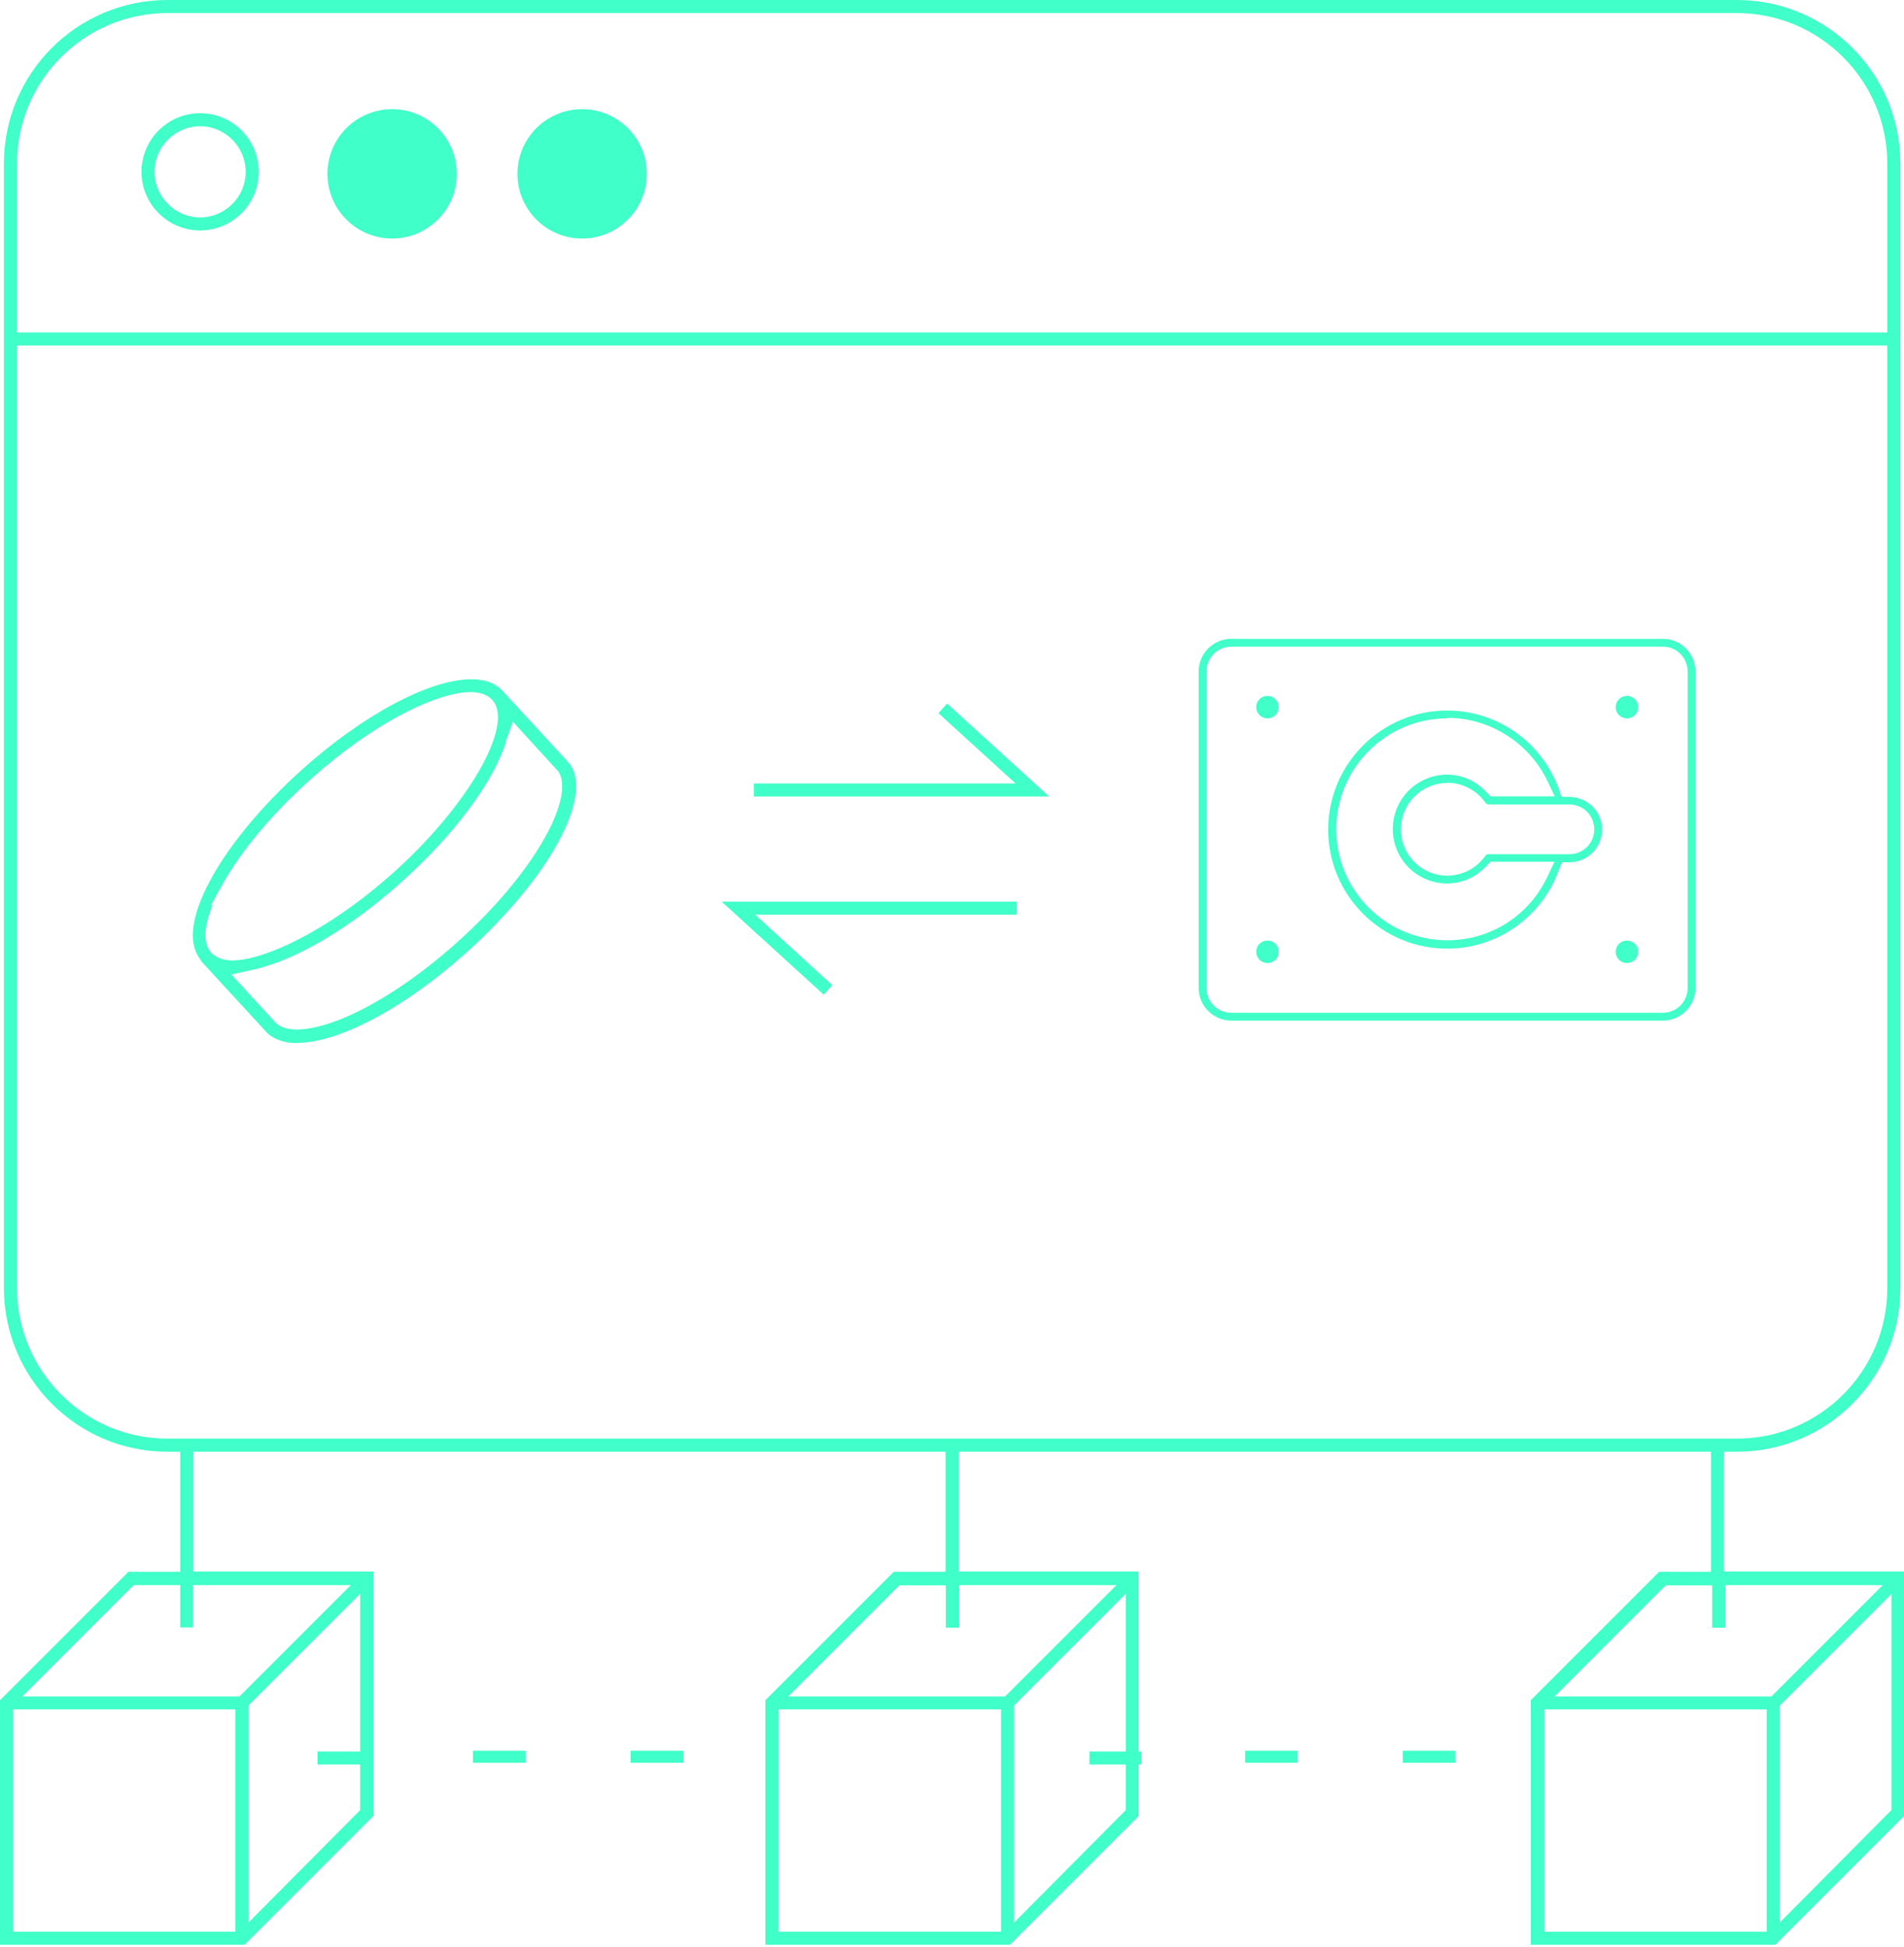 <?xml version="1.0" encoding="UTF-8"?>
<svg width="400px" height="409px" viewBox="0 0 400 409" version="1.1" xmlns="http://www.w3.org/2000/svg" xmlns:xlink="http://www.w3.org/1999/xlink">
    <title>R1</title>
    <g id="P-1" stroke="none" stroke-width="1" fill="none" fill-rule="evenodd">
        <g id="R1" fill="#41FFC8" fill-rule="nonzero">
            <path d="M321.583,408.493 L321.583,357.122 L348.564,330.146 L359.445,330.146 L359.445,304.927 L201.401,304.927 L201.401,330.091 L239.209,330.091 L239.209,367.891 L239.813,367.891 L239.813,370.638 L239.209,370.638 L239.209,381.461 L212.172,408.493 L160.791,408.493 L160.791,357.122 L187.773,330.146 L198.654,330.146 L198.654,304.927 L40.61,304.927 L40.61,330.091 L78.417,330.091 L78.417,381.461 L51.381,408.493 L0,408.493 L0,357.122 L26.982,330.146 L37.862,330.146 L37.862,304.927 L35.115,304.927 C16.211,304.927 0.824,289.489 0.824,270.589 L0.824,34.339 C0.824,15.384 16.211,0 35.17,0 L364.885,0 C383.844,0 399.231,15.384 399.231,34.339 C399.231,46.975 399.231,125.725 399.231,270.589 C399.231,289.543 383.844,304.927 364.94,304.927 L362.193,304.927 L362.193,330.091 L400,330.091 L400,381.461 L372.963,408.493 L321.583,408.493 Z M324.44,405.745 L371.15,405.745 L371.15,359.045 L324.44,359.045 L324.44,405.745 Z M163.594,405.745 L210.304,405.745 L210.304,359.045 L163.594,359.045 L163.594,405.745 L163.594,405.745 Z M2.748,405.745 L49.457,405.745 L49.457,359.045 L2.748,359.045 L2.748,405.745 L2.748,405.745 Z M213.051,358.276 L213.051,403.823 L236.516,380.198 L236.516,370.638 L228.878,370.638 L228.878,367.891 L236.516,367.891 L236.516,334.761 L213.051,358.221 L213.051,358.276 Z M52.205,358.276 L52.205,403.823 L75.67,380.198 L75.67,370.638 L66.712,370.638 L66.712,367.891 L75.67,367.891 L75.67,334.761 L52.205,358.221 L52.205,358.276 Z M373.898,358.276 L373.898,403.823 L397.362,380.198 L397.362,334.816 L373.898,358.276 L373.898,358.276 Z M165.572,356.353 L211.128,356.353 L234.538,332.948 L227.943,332.948 C227.943,332.948 201.456,332.948 201.456,332.948 L201.456,341.903 L198.709,341.903 L198.709,333.002 L188.927,333.002 L165.517,356.408 L165.572,356.353 Z M4.726,356.353 L50.282,356.353 L73.691,332.948 L40.555,332.948 L40.555,341.848 L37.862,341.848 L37.862,332.948 L28.081,332.948 L4.671,356.353 L4.726,356.353 Z M326.572,356.353 L372.128,356.353 L395.538,332.948 L388.943,332.948 C388.943,332.948 362.456,332.948 362.456,332.948 L362.456,341.903 L359.709,341.903 L359.709,333.002 L349.927,333.002 L326.517,356.408 L326.572,356.353 Z M3.572,270.589 C3.572,288.005 17.75,302.18 35.17,302.18 L364.885,302.18 C382.305,302.18 396.483,288.005 396.483,270.589 L396.483,72.578 L3.572,72.578 L3.572,270.589 Z M35.17,2.747 C17.75,2.747 3.572,16.922 3.572,34.339 L3.572,69.831 L396.483,69.831 L396.483,34.339 C396.483,16.922 382.305,2.747 364.885,2.747 L35.17,2.747 Z" id="Shape"></path>
            <rect id="Rectangle" x="132.484" y="367.728" width="11.04" height="2.548"></rect>
            <rect id="Rectangle" x="99.363" y="367.728" width="11.04" height="2.548"></rect>
            <rect id="Rectangle" x="294.692" y="367.728" width="11.04" height="2.548"></rect>
            <rect id="Rectangle" x="261.571" y="367.728" width="11.04" height="2.548"></rect>
            <path d="M62.468,219.108 C59.95,219.108 57.87,218.448 56.337,217.184 L56.228,217.074 L42.268,201.897 L42.5,202 L40.352,200.962 L42.378,201.897 C38.546,197.498 41.338,190.075 44.349,184.576 C48.345,177.263 55.133,169.124 63.454,161.646 C76.318,150.099 90.277,142.675 99.036,142.675 C101.937,142.675 104.127,143.5 105.605,145.15 L119.181,159.886 L119.783,160.601 C122.082,163.955 121.206,169.729 117.156,177.098 C113.159,184.411 106.317,192.549 98.051,200.027 C89.675,207.506 80.862,213.39 73.143,216.524 C68.983,218.228 65.424,219.053 62.468,219.053 L62.468,219.108 Z M106.262,155.982 C103.47,164.56 95.259,175.503 84.31,185.291 C73.69,194.859 62.085,201.732 53.272,203.657 L48.618,204.701 L57.76,214.654 C58.691,215.699 60.224,216.249 62.359,216.249 C64.932,216.249 68.271,215.424 71.939,213.939 C79.384,210.86 87.923,205.196 96.025,197.938 C104.017,190.79 110.641,182.871 114.583,175.723 C117.922,169.674 118.962,164.725 117.375,162.141 L107.74,151.583 L106.207,155.927 L106.262,155.982 Z M44.677,190.02 C42.816,194.639 42.652,198.158 44.294,200.027 C45.279,201.127 46.812,201.732 48.837,201.732 C55.188,201.732 68.435,195.958 82.559,183.366 C98.324,169.289 108.068,152.298 103.47,147.074 C102.43,145.919 100.897,145.37 98.872,145.37 C92.303,145.37 79.329,151.088 65.151,163.79 C57.158,170.939 50.534,178.857 46.593,186.006 L44.349,190.075 L44.732,190.075 L44.677,190.02 Z" id="Shape"></path>
            <polygon id="Path" points="158.399 167.304 158.399 164.568 213.36 164.568 197.146 149.795 198.96 147.771 220.395 167.304"></polygon>
            <polygon id="Path" points="151.605 189.384 213.601 189.384 213.601 192.128 158.64 192.128 174.854 206.942 173.04 208.917"></polygon>
            <path d="M42.038,48.408 C35.252,48.408 29.724,42.88 29.724,36.093 C29.724,29.307 35.252,23.779 42.038,23.779 C48.825,23.779 54.352,29.307 54.352,36.093 C54.352,42.88 48.825,48.408 42.038,48.408 L42.038,48.408 Z M42.038,26.516 C36.784,26.516 32.46,30.839 32.46,36.093 C32.46,41.347 36.784,45.671 42.038,45.671 C47.292,45.671 51.616,41.347 51.616,36.093 C51.616,30.839 47.292,26.516 42.038,26.516 L42.038,26.516 Z" id="Shape"></path>
            <circle id="Oval" cx="82.378" cy="36.518" r="13.588"></circle>
            <circle id="Oval" cx="122.293" cy="36.518" r="13.588"></circle>
            <g id="Group" transform="translate(251.817, 134.183)">
                <path d="M6.871,80.195 C3.078,80.195 0,77.117 0,73.324 L0,6.871 C0,3.078 3.078,0 6.871,0 L97.506,0 C101.299,0 104.377,3.078 104.377,6.871 L104.377,73.324 C104.377,77.117 101.299,80.195 97.506,80.195 L6.871,80.195 L6.871,80.195 Z M6.871,1.649 C3.957,1.649 1.649,3.958 1.649,6.871 L1.649,73.324 C1.649,76.238 3.957,78.546 6.871,78.546 L97.506,78.546 C100.419,78.546 102.728,76.238 102.728,73.324 L102.728,6.871 C102.728,3.958 100.419,1.649 97.506,1.649 L6.871,1.649 L6.871,1.649 Z M89.976,68.103 C88.657,68.103 87.613,67.058 87.613,65.739 C87.613,64.42 88.657,63.376 89.976,63.376 C91.295,63.376 92.34,64.42 92.34,65.739 C92.34,67.058 91.295,68.103 89.976,68.103 Z M14.456,68.103 C13.136,68.103 12.092,67.058 12.092,65.739 C12.092,64.42 13.136,63.376 14.456,63.376 C15.775,63.376 16.819,64.42 16.819,65.739 C16.819,67.058 15.775,68.103 14.456,68.103 Z M52.216,65.08 C38.42,65.08 27.207,53.867 27.207,40.07 C27.207,26.274 38.42,15.061 52.216,15.061 C62.769,15.061 72.223,21.766 75.74,31.77 L76.235,33.199 L77.774,33.199 C81.677,33.199 84.755,36.277 84.755,40.07 C84.755,43.863 81.677,46.941 77.884,46.941 L76.345,46.941 L75.74,48.37 C72.223,58.374 62.769,65.08 52.216,65.08 Z M52.216,16.71 C39.354,16.71 28.911,27.153 28.911,40.015 C28.911,52.877 39.354,63.321 52.216,63.321 C61.285,63.321 69.365,58.209 73.267,49.964 L74.751,46.831 L61.285,46.831 L60.625,47.545 C58.372,50.019 55.404,51.393 52.216,51.393 C45.895,51.393 40.783,46.281 40.783,39.96 C40.783,33.639 45.895,28.527 52.216,28.527 C55.404,28.527 58.372,29.901 60.625,32.375 L61.285,33.089 L74.806,33.089 L73.322,29.956 C69.475,21.876 61.23,16.6 52.216,16.6 L52.216,16.71 Z M52.216,30.286 C46.829,30.286 42.487,34.628 42.487,40.015 C42.487,45.402 46.829,49.744 52.216,49.744 C55.404,49.744 58.372,48.205 60.241,45.567 C60.405,45.347 60.625,45.237 60.9,45.237 L77.884,45.237 C80.797,45.237 83.106,42.928 83.106,40.015 C83.106,37.102 80.797,34.793 77.884,34.793 L60.9,34.793 C60.9,34.793 60.351,34.683 60.241,34.409 C58.427,31.825 55.404,30.231 52.216,30.231 L52.216,30.286 Z M89.976,16.71 C88.657,16.71 87.613,15.665 87.613,14.346 C87.613,13.027 88.657,11.983 89.976,11.983 C91.295,11.983 92.34,13.027 92.34,14.346 C92.34,15.665 91.295,16.71 89.976,16.71 Z M14.456,16.71 C13.136,16.71 12.092,15.665 12.092,14.346 C12.092,13.027 13.136,11.983 14.456,11.983 C15.775,11.983 16.819,13.027 16.819,14.346 C16.819,15.665 15.775,16.71 14.456,16.71 Z" id="Shape"></path>
            </g>
        </g>
    </g>
</svg>

